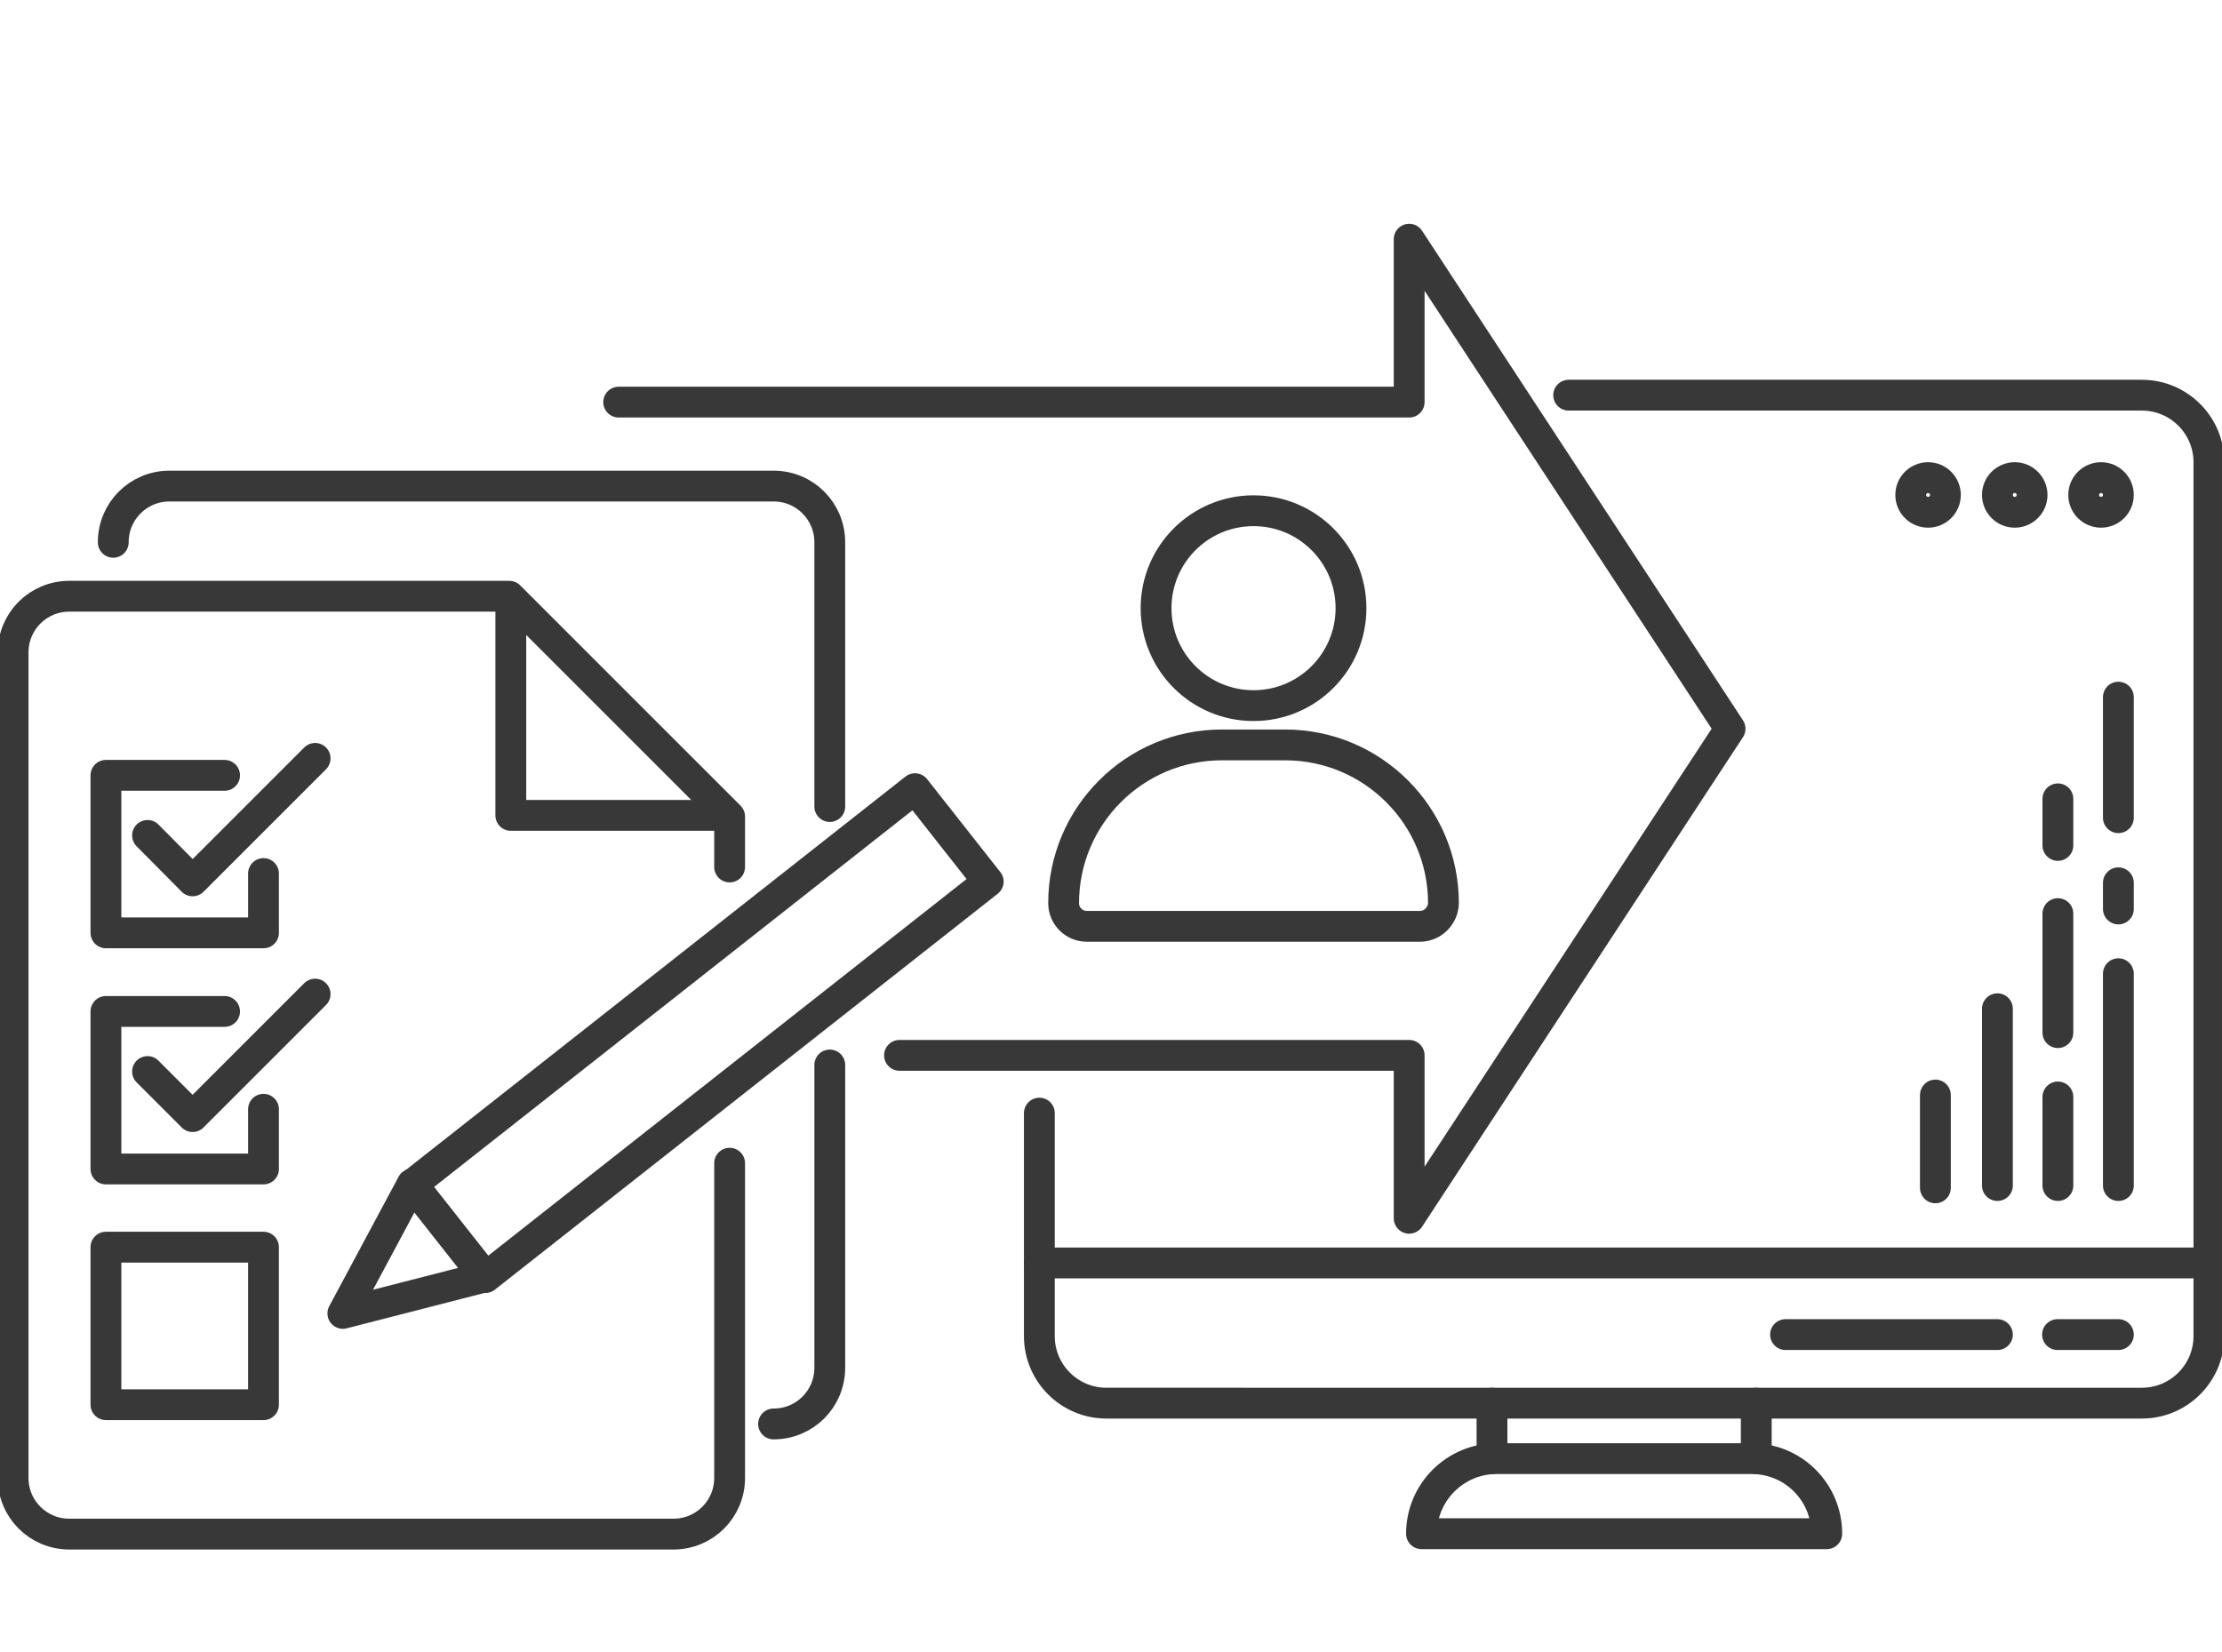 <?xml version="1.0" encoding="utf-8"?>
<!-- Generator: Adobe Illustrator 25.4.1, SVG Export Plug-In . SVG Version: 6.00 Build 0)  -->
<svg version="1.1" id="Ebene_1" xmlns="http://www.w3.org/2000/svg" xmlns:xlink="http://www.w3.org/1999/xlink" x="0px" y="0px"
	 viewBox="0 0 576.8 429" style="enable-background:new 0 0 576.8 429;" xml:space="preserve">
<style type="text/css">
	.st0{fill:none;stroke:#383838;stroke-width:8;stroke-linecap:round;stroke-linejoin:round;stroke-miterlimit:10;}
</style>
<g>
	<g>
		<g>
			<path class="st0" d="M407.2,102.6H556c9.6,0,17.4,7.8,17.4,17.4v226.9c0,9.6-7.8,17.4-17.4,17.4H287.2c-9.6,0-17.4-7.8-17.4-17.4
				V289"/>
			<line class="st0" x1="269.8" y1="327.9" x2="573.4" y2="327.9"/>
			<g>
				<circle class="st0" cx="500.5" cy="128.5" r="4.5"/>
				<circle class="st0" cx="523" cy="128.5" r="4.5"/>
				<circle class="st0" cx="545.4" cy="128.5" r="4.5"/>
			</g>
			<line class="st0" x1="518.5" y1="307.8" x2="518.5" y2="261.9"/>
			<line class="st0" x1="534.2" y1="307.8" x2="534.2" y2="284.8"/>
			<line class="st0" x1="534.2" y1="268.1" x2="534.2" y2="237.2"/>
			<line class="st0" x1="534.2" y1="219.5" x2="534.2" y2="207.4"/>
			<line class="st0" x1="502.4" y1="308.4" x2="502.4" y2="284.3"/>
			<line class="st0" x1="549.9" y1="307.8" x2="549.9" y2="252.8"/>
			<line class="st0" x1="549.9" y1="212.3" x2="549.9" y2="181"/>
			<line class="st0" x1="549.9" y1="236" x2="549.9" y2="229.2"/>
			<line class="st0" x1="463.5" y1="346.5" x2="518.5" y2="346.5"/>
			<line class="st0" x1="534.1" y1="346.5" x2="549.9" y2="346.5"/>
		</g>
		<g>
			<line class="st0" x1="455.9" y1="364.3" x2="455.9" y2="378.7"/>
			<line class="st0" x1="387.3" y1="378.7" x2="387.3" y2="364.3"/>
		</g>
		<path class="st0" d="M388.5,378.7h66.2c10.8,0,19.5,8.7,19.5,19.5l0,0H369l0,0C369,387.4,377.8,378.7,388.5,378.7z"/>
	</g>
	<g>
		<g>
			<g>
				<path class="st0" d="M189.4,225.1v-13.1l-57.2-57.2H18c-8.1,0-14.6,6.5-14.6,14.6v214.3c0,8.1,6.5,14.6,14.6,14.6h156.8
					c8.1,0,14.6-6.5,14.6-14.6V302"/>
				<polyline class="st0" points="188.5,211.7 132.6,211.7 132.6,155.8 				"/>
			</g>
			<g>
				<polyline class="st0" points="38.3,216.9 50,228.7 81.8,196.9 				"/>
				<polyline class="st0" points="68.4,226.8 68.4,242.2 27.5,242.2 27.5,201.3 58.3,201.3 				"/>
			</g>
			<g>
				<polyline class="st0" points="38.3,278.2 50,289.9 81.8,258.1 				"/>
				<polyline class="st0" points="68.4,288 68.4,303.5 27.5,303.5 27.5,262.6 58.3,262.6 				"/>
			</g>
			<g>
				<rect x="27.5" y="323.8" class="st0" width="40.9" height="40.9"/>
			</g>
			<g>
				
					<rect x="166.4" y="185" transform="matrix(0.619 0.786 -0.786 0.619 279.93 -40.542)" class="st0" width="30.7" height="166.1"/>
				<polygon class="st0" points="126,331.5 89,341 107,307.4 				"/>
			</g>
		</g>
		<g>
			<path class="st0" d="M215.4,209.4v-68.6c0-8.1-6.5-14.6-14.6-14.6H44c-8.1,0-14.6,6.5-14.6,14.6"/>
			<path class="st0" d="M200.8,369.7c8.1,0,14.6-6.5,14.6-14.6v-78.6"/>
		</g>
	</g>
	<polyline class="st0" points="233.5,274 365.8,274 365.8,316.3 449.1,189.2 365.8,62.1 365.8,104.4 160.6,104.4 	"/>
	<g>
		<circle class="st0" cx="325.4" cy="157.9" r="25.3"/>
		<path class="st0" d="M368.6,240.5h-86.5c-3.3,0-6-2.7-6-6v0c0-22.7,18.4-41.1,41.1-41.1h16.4c22.7,0,41.1,18.4,41.1,41.1v0
			C374.6,237.8,371.9,240.5,368.6,240.5z"/>
	</g>
</g>
</svg>
